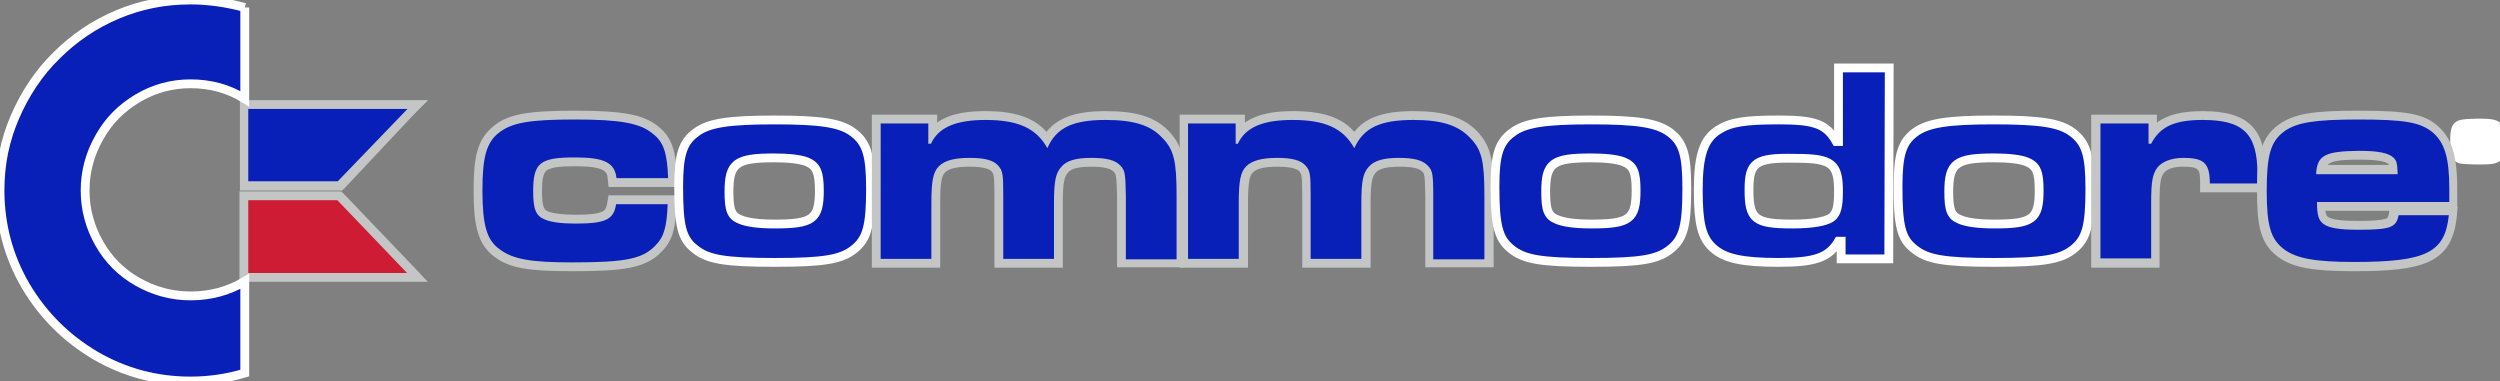 <?xml version="1.0" encoding="utf-8"?>
<!-- Generator: Adobe Illustrator 18.0.0, SVG Export Plug-In . SVG Version: 6.00 Build 0)  -->
<!DOCTYPE svg PUBLIC "-//W3C//DTD SVG 1.1//EN" "http://www.w3.org/Graphics/SVG/1.1/DTD/svg11.dtd">
<svg version="1.1" id="svg2" xmlns:svg="http://www.w3.org/2000/svg"
	 xmlns="http://www.w3.org/2000/svg" xmlns:xlink="http://www.w3.org/1999/xlink" x="0px" y="0px" viewBox="0 0 566.9 86.5"
	 enable-background="new 0 0 566.9 86.5" xml:space="preserve">
<rect x="0" y="0" width="566.9" height="86.5" fill="#808080" stroke="none"/>
<g>
	<g id="g4387">
		<g id="path1922">
			<polygon fill="#081FB8" points="55.3,42.1 55.3,23.7 94.7,23.7 77,42.1 			"/>
			<path fill="#c3c6c5" d="M92.4,24.7L76.6,41.1H56.3V24.7H92.4 M97.1,22.7h-4.7h-36h-2v2v16.5v2h2h20.3h0.9l0.6-0.6L93.8,26
				L97.1,22.7L97.1,22.7z"/>
		</g>
		<g id="path3805">
			<polygon fill="#CD1C33" points="55.3,62.8 55.3,44.4 77,44.4 94.7,62.8 			"/>
			<path fill="#c3c6c5" d="M76.5,45.4l15.8,16.5h-36V45.4H76.5 M77.4,43.4h-0.9H56.3h-2v2v16.5v2h2h36H97l-3.2-3.4L78,44L77.4,43.4
				L77.4,43.4z"/>
		</g>
		<path id="path4382" fill="#081FB8" stroke="#FFFFFF" stroke-width="2" stroke-miterlimit="10" d="M55.5,1.7v20.7
			c-3.7-2.3-7.8-3.4-12.3-3.4c-4.3,0-8.3,1.1-12,3.3c-3.7,2.2-6.6,5.1-8.7,8.9c-2.1,3.7-3.2,7.7-3.2,12c0,4.3,1.1,8.3,3.2,12
			c2.1,3.7,5,6.6,8.7,8.7c3.7,2.1,7.7,3.2,12,3.2c4.5,0,8.6-1.1,12.3-3.3v20.8c-4,1.2-8.1,1.8-12.3,1.8c-7.7,0-14.9-1.9-21.6-5.8
			C15,76.7,9.7,71.4,5.8,64.8C1.9,58.1,0,50.9,0,43.1c0-5.8,1.1-11.3,3.4-16.6c2.3-5.3,5.4-10,9.4-13.9c4-4,8.6-7.1,13.8-9.3
			C31.8,1.1,37.3,0,43.2,0C47.3,0,51.4,0.6,55.5,1.7"/>
	</g>
	<g id="g4407">
		<path id="path4040" fill="#081FB8" stroke="#FFFFFF" stroke-width="2" stroke-miterlimit="10" d="M566.3,28.6
			c0.3,0.3,0.5,0.8,0.6,1.6c0,0.4,0.1,1.3,0.1,1.9c0,2.1-0.1,3-0.6,3.5c-0.5,0.5-1.4,0.7-4,0.7c-2.2,0-3.7-0.1-4.3-0.2
			c-0.7-0.1-1.2-0.7-1.3-1.3c-0.1-0.5-0.2-1.3-0.2-2.7c0-2.2,0.2-3.1,0.8-3.6c0.4-0.3,0.9-0.4,2-0.5c0.5,0,1.9-0.1,2.6-0.1
			C564.8,27.9,565.7,28.1,566.3,28.6 M557.5,32c0,1.9,0,2.6,0.4,2.9c0.3,0.3,0.6,0.4,1.5,0.4l2.4,0.1c1.3,0,2.7-0.1,3.1-0.2
			c0.4-0.1,0.7-0.4,0.9-0.9c0.1-0.5,0.1-1.3,0.1-2.3c0-1.8-0.1-2.5-0.4-2.8c-0.4-0.4-0.9-0.5-4.2-0.5
			C557.5,28.8,557.5,28.9,557.5,32 M558.5,29.7h3.8c1.8,0,1.8,0,2.1,0.2c0.4,0.2,0.6,0.6,0.6,1.4c0,1-0.2,1.3-0.9,1.4
			c0.5,0.1,0.7,0.2,0.8,0.5c0,0.2,0.1,0.3,0.1,1v0.5h-1.7v-0.3c0-0.9,0-0.9-1-0.9h-2.1v1.2h-1.7L558.5,29.7L558.5,29.7z M562.3,32
			c1,0,1,0,1-0.5c0-0.5,0-0.5-1-0.5h-2.1V32L562.3,32L562.3,32z"/>
		<g id="path4340">
			<path fill="#081FB8" d="M129.9,60.5c-9.8,0-13.8-0.7-17-3.1c-3.3-2.3-4.4-5.9-4.4-14.3c0-7.8,1-11.2,4-13.6
				c3.1-2.6,7.3-3.3,18-3.3c10.5,0,15.1,0.9,18.2,3.4c2.7,2.1,3.7,4.8,3.8,10.9l0,1H139l-0.1-0.9c-0.3-2.6-1.6-3.8-8.4-3.8
				c-7.8,0-8.5,1.1-8.5,6.7c0,4,0.6,4.9,2.1,5.5c1.2,0.5,3.6,0.8,6.5,0.8c7,0,7.9-1,8.2-3.6l0.1-0.9l13.6,0l0,1
				c-0.2,5.5-0.9,7.8-3.1,10C146.2,59.6,142.2,60.5,129.9,60.5z"/>
			<path fill="#c3c6c5" d="M130.4,27.1c10.2,0,14.7,0.8,17.6,3.2c2.5,1.9,3.3,4.4,3.5,10.1h-11.7c-0.4-3.5-2.7-4.7-9.4-4.7
				c-8,0-9.5,1.2-9.5,7.7c0,4,0.6,5.6,2.7,6.4c1.4,0.6,3.8,0.9,6.9,0.9c6.8,0,8.7-0.9,9.2-4.4l11.7,0c-0.2,5.1-0.8,7.4-2.8,9.4
				c-2.9,3-6.7,3.8-18.8,3.8c-9.4,0-13.4-0.7-16.4-2.9c-3-2.1-4-5.4-4-13.5c0-7.4,0.9-10.7,3.6-12.9C116,27.8,120,27.1,130.4,27.1
				 M130.4,25.1c-10.9,0-15.3,0.8-18.6,3.6c-3.7,3-4.4,7.3-4.4,14.4c0,7.7,0.8,12.3,4.8,15.2c3.4,2.5,7.5,3.2,17.6,3.2
				c11.7,0,16.6-0.7,20.2-4.4c2.7-2.7,3.2-5.7,3.4-10.7l0.1-2.1l-2.1,0l-11.7,0l-1.7,0l-0.3,1.7c-0.3,1.7-0.4,2.7-7.2,2.7
				c-2.7,0-5-0.3-6.1-0.7c-0.8-0.3-1.5-0.6-1.5-4.6c0-2.8,0.3-4.1,1-4.7c1.1-0.9,3.9-1,6.5-1c7.1,0,7.3,1.4,7.4,2.9l0.2,1.8h1.8
				h11.7h2.1l-0.1-2.1c-0.2-5.5-0.9-9-4.2-11.6C146,26,141.4,25.1,130.4,25.1L130.4,25.1z"/>
		</g>
		<path id="path4342" fill="#081FB8" stroke="#FFFFFF" stroke-width="2" stroke-miterlimit="10" d="M193.4,30c3.1,2.3,4,5.1,4,12.8
			c0,8.4-0.8,11.3-3.6,13.6c-2.9,2.4-6.8,3.1-18.1,3.1c-11.5,0-15.3-0.7-18.2-3.1c-2.9-2.3-3.6-5.2-3.6-14.1c0-7.2,0.9-10.1,4-12.3
			c2.8-2.1,7.3-2.8,17.8-2.8C186.1,27.2,190.6,27.9,193.4,30 M165.3,43.5c0,4.1,0.5,5.5,2.6,6.3c1.4,0.6,4,1,7.7,1
			c8.7,0,10.2-1.1,10.2-7.6c0-4.2-0.7-5.6-2.8-6.5c-1.5-0.6-4.2-0.9-7.4-0.9C166.9,35.8,165.3,37,165.3,43.5"/>
		<g id="path4344">
			<path fill="#081FB8" d="M198.7,59.7V27h12.8v3.1c2.3-2.6,6.1-3.9,12-3.9c6.9,0,11.1,1.6,13.9,5.4c2.3-3.8,6.3-5.4,13.3-5.4
				c6.6,0,10.7,1.3,13.5,4.3c3,3.1,3.5,6.2,3.5,13.9v15.4h-13.5V44.3c-0.1-5.2-0.3-5.3-1-6.1c-0.9-1-2.7-1.4-5.7-1.4
				c-3.2,0-5.1,0.5-6.1,1.6c-1,1.1-1.4,2.4-1.4,7.6v13.7h-13.5V44.3c0-4.7-0.1-5.3-1-6.1c-0.8-0.9-2.7-1.4-5.6-1.4
				c-3.2,0-5.2,0.5-6.3,1.6c-1.1,1.1-1.4,2.8-1.4,7.6v13.7H198.7z"/>
			<path fill="#c3c6c5" d="M250.7,27.2c6.4,0,10.2,1.2,12.8,4c2.7,2.7,3.3,5.3,3.3,13.2v14.4h-11.5V44.3c-0.1-5.1-0.2-5.7-1.3-6.8
				c-1.1-1.2-3.1-1.7-6.5-1.7c-3.5,0-5.6,0.6-6.8,2c-1.3,1.4-1.7,3.2-1.7,8.2v12.7h-11.5V44.3c0-4.8-0.1-5.6-1.2-6.8
				c-1.1-1.2-3.1-1.7-6.4-1.7c-3.5,0-5.7,0.6-7,1.9c-1.3,1.3-1.7,3.3-1.7,8.3v12.7h-11.5V28h10.8v4.6h0.6c1.7-3.7,5.6-5.4,12.4-5.4
				c7.4,0,11.5,1.9,14,6.4C239.5,29,243.2,27.2,250.7,27.2 M250.7,25.2c-6.6,0-10.8,1.4-13.4,4.7c-2.9-3.3-7.3-4.7-13.8-4.7
				c-3.4,0-7.8,0.3-11,2.6V26h-2h-10.8h-2v2v30.7v2h2h11.5h2v-2V46c0-4.9,0.4-6.2,1.1-6.9c0.9-0.9,2.7-1.3,5.6-1.3
				c3.3,0,4.5,0.6,4.9,1c0.5,0.6,0.7,0.8,0.7,5.5v14.4v2h2H239h2v-2V46c0-4.8,0.4-6,1.2-6.9l0,0l0,0c0.7-0.9,2.5-1.3,5.3-1.3
				c2.7,0,4.3,0.4,5,1.1c0.5,0.5,0.7,0.7,0.8,5.4l0,14.3v2h2h11.5h2v-2V44.3c0-8-0.6-11.2-3.8-14.6
				C261.9,26.5,257.7,25.2,250.7,25.2L250.7,25.2z"/>
		</g>
		<g id="path4346">
			<path fill="#081FB8" d="M268.5,59.7V27h12.8V30c2.3-2.6,6.1-3.8,12-3.8c6.9,0,11.1,1.6,13.9,5.4c2.3-3.8,6.3-5.4,13.4-5.4
				c6.6,0,10.6,1.3,13.5,4.3c3,3.1,3.5,6.2,3.5,13.9v15.4H324V44.3c0-5.2-0.2-5.3-1-6.1c-1-1-2.8-1.4-5.8-1.4
				c-3.1,0-5.1,0.5-6.1,1.6c-1,1.1-1.4,2.4-1.4,7.6v13.7h-13.5V44.3c0-4.7-0.1-5.3-1-6.1c-0.8-0.9-2.7-1.4-5.6-1.4
				c-3.2,0-5.2,0.5-6.3,1.6c-1.1,1.1-1.4,2.8-1.4,7.6v13.7H268.5z"/>
			<path fill="#c3c6c5" d="M320.5,27.2c6.4,0,10.1,1.2,12.8,4c2.7,2.7,3.3,5.3,3.3,13.2v14.4H325V44.3c0-5.1-0.2-5.7-1.3-6.8
				c-1.2-1.2-3.1-1.7-6.5-1.7c-3.4,0-5.6,0.6-6.8,2c-1.3,1.4-1.7,3.2-1.7,8.2v12.7h-11.5V44.3c0-4.8-0.1-5.6-1.2-6.8
				c-1.1-1.2-3.1-1.7-6.4-1.7c-3.4,0-5.7,0.6-7,1.9c-1.3,1.3-1.7,3.3-1.7,8.3v12.7h-11.5V28h10.8v4.6h0.5c1.7-3.7,5.6-5.4,12.4-5.4
				c7.4,0,11.5,1.9,14,6.4C309.2,29,312.9,27.2,320.5,27.2 M320.5,25.2c-6.7,0-10.8,1.4-13.4,4.7c-2.9-3.3-7.2-4.7-13.8-4.7
				c-3.4,0-7.7,0.3-11,2.6V26h-2h-10.8h-2v2v30.7v2h2h11.5h2v-2V46c0-4.9,0.4-6.2,1.1-6.9c0.9-0.9,2.7-1.3,5.6-1.3
				c3.3,0,4.5,0.6,4.9,1c0.5,0.6,0.7,0.8,0.7,5.5v14.4v2h2h11.5h2v-2V46c0-4.8,0.4-6,1.2-6.9c0.8-0.9,2.6-1.3,5.4-1.3
				c3.6,0,4.6,0.6,5.1,1.1c0.5,0.5,0.6,0.6,0.7,5.4l0,14.3v2h2h11.5h2v-2V44.3c0-8-0.6-11.2-3.8-14.6
				C331.7,26.5,327.4,25.2,320.5,25.2L320.5,25.2z"/>
		</g>
		<path id="path4348" fill="#081FB8" stroke="#FFFFFF" stroke-width="2" stroke-miterlimit="10" d="M378.6,30
			c3.1,2.3,3.9,5.1,3.9,12.8c0,8.4-0.8,11.3-3.6,13.6c-2.9,2.4-6.7,3.1-18.1,3.1c-11.5,0-15.3-0.7-18.2-3.1
			c-2.8-2.3-3.6-5.2-3.6-14.1c0-7.2,0.9-10.1,4-12.3c2.8-2.1,7.3-2.8,17.8-2.8C371.3,27.2,375.7,27.9,378.6,30 M350.5,43.5
			c0,4.1,0.5,5.5,2.6,6.3c1.4,0.6,4,1,7.7,1c8.7,0,10.2-1.1,10.2-7.6c0-4.2-0.6-5.6-2.8-6.5c-1.4-0.6-4.2-0.9-7.4-0.9
			C352,35.8,350.5,37,350.5,43.5"/>
		<path id="path4350" fill="#081FB8" stroke="#FFFFFF" stroke-width="2" stroke-miterlimit="10" d="M428.3,58.7h-10.8v-4h-0.6
			c-2.2,3.7-5.3,4.8-13.6,4.8c-8.3,0-12.3-0.9-14.9-3.3c-2.5-2.3-3.3-5.5-3.3-13.1c0-7.8,1.2-11.5,4.5-13.6c2.8-1.8,6-2.3,13.9-2.3
			c8.1,0,10.7,1,12.9,4.9h0.5V15.4h11.5L428.3,58.7L428.3,58.7L428.3,58.7z M396.6,43c0,6.7,1.3,7.8,9.9,7.8c4.2,0,7.3-0.5,8.7-1.4
			c1.3-0.9,1.7-2.5,1.7-6c0-6.3-1.5-7.5-9.7-7.5C398.1,35.7,396.6,36.8,396.6,43"/>
		<path id="path4352" fill="#081FB8" stroke="#FFFFFF" stroke-width="2" stroke-miterlimit="10" d="M469.9,30c3.1,2.3,4,5.1,4,12.8
			c0,8.4-0.8,11.3-3.6,13.6c-2.9,2.4-6.8,3.1-18.1,3.1c-11.5,0-15.3-0.7-18.2-3.1c-2.9-2.3-3.6-5.2-3.6-14.1
			c0-7.2,0.9-10.1,3.9-12.3c2.9-2.1,7.4-2.8,17.8-2.8C462.7,27.2,467.1,27.9,469.9,30 M441.9,43.5c0,4.1,0.5,5.5,2.6,6.3
			c1.4,0.6,4,1,7.7,1c8.7,0,10.2-1.1,10.2-7.6c0-4.2-0.6-5.6-2.8-6.5c-1.4-0.6-4.2-0.9-7.4-0.9C443.5,35.8,441.9,37,441.9,43.5"/>
		<g id="path4354">
			<path fill="#081FB8" d="M475.3,59.7V27h12.8v3.2c2.3-2.8,5.7-4,11.4-4c9.7,0,13.4,3.6,13.4,13.3v3.1h-12.8v-1c0-4-0.8-4.8-5-4.8
				c-2.3,0-4.2,0.7-5.1,1.8c-0.9,1.2-1.2,2.4-1.2,7.3v13.7H475.3z"/>
			<path fill="#c3c6c5" d="M499.5,27.2c9.2,0,12.4,3.1,12.4,12.3v2.1h-10.8c0-4.6-1.3-5.8-6-5.8c-2.6,0-4.8,0.8-5.9,2.2
				c-1.1,1.5-1.4,3.2-1.4,7.9v12.7h-11.5V28h10.9v4.6h0.6C489.8,28.7,493.1,27.2,499.5,27.2 M499.5,25.2c-4.7,0-8,0.8-10.4,2.6V26
				h-2h-10.9h-2v2v30.7v2h2h11.5h2v-2V45.9c0-4.6,0.3-5.8,1-6.7c0.7-0.9,2.3-1.4,4.2-1.4c3.8,0,4,0.5,4,3.8v2h2h10.8h2v-2v-2.1
				C513.9,29.2,509.8,25.2,499.5,25.2L499.5,25.2z"/>
		</g>
		<g id="path4356">
			<path fill="#081FB8" d="M533.6,60.5c-9,0-13.5-0.8-16.5-3.1c-3.3-2.5-4.3-5.7-4.3-14c0-8.7,1-11.9,4.5-14.4
				c3.3-2.3,7.2-2.9,17.4-2.9c10.7,0,14.4,0.7,17.4,3.1c3,2.5,4.1,6.3,4.1,13.4c0,0.4,0,1.8,0,3.1l0,1h-30c0.1,2.3,0.5,2.8,1.1,3.2
				c1,0.7,3.3,1.1,7.2,1.1c7.8,0,7.9-0.7,8.2-2.4l0.1-0.8l13.4,0l-0.1,1.1C555.1,58.7,549.3,60.5,533.6,60.5z M542.7,38.5
				c-0.1-1.4-0.2-1.7-0.6-2c-0.8-0.9-3-1.3-7.2-1.3c-7,0-8.3,0.8-8.6,3.3H542.7z"/>
			<path fill="#c3c6c5" d="M534.8,27.1c10.3,0,14,0.6,16.8,2.9c2.7,2.3,3.8,5.7,3.8,12.7c0,0.4,0,1.8,0,3.1h-30c0,3.1,0.4,4.2,1.5,5
				c1.2,0.9,3.6,1.3,7.8,1.3c7.3,0,8.7-0.5,9.2-3.3l11.4,0c-0.9,8.5-5.1,10.6-21.5,10.6c-8.9,0-13.1-0.8-15.9-2.9
				c-3-2.3-3.9-5.3-3.9-13.2c0-8.2,0.9-11.3,4.1-13.6C520.9,27.8,524.7,27.1,534.8,27.1 M525.2,39.5h18.5c-0.1-2.4-0.2-3-0.9-3.7
				c-1.1-1.1-3.4-1.6-7.9-1.6C527.2,34.3,525.4,35.2,525.2,39.5 M534.8,25.1c-10.5,0-14.5,0.7-18,3.1c-4.2,3-5,7.3-5,15.2
				c0,7.6,0.7,11.8,4.7,14.8c3.2,2.4,7.7,3.3,17.1,3.3c15.7,0,22.4-1.7,23.5-12.4l0.2-2.2l-0.1,0l0-1c0-0.9,0-2,0-3.2
				c0-7.5-1.3-11.5-4.5-14.2C549.6,25.8,545.7,25.1,534.8,25.1L534.8,25.1z M527.7,37.5c0.7-0.9,2.4-1.3,7.3-1.3
				c4.9,0,6.1,0.6,6.5,0.9c0.1,0.1,0.1,0.1,0.2,0.3H527.7L527.7,37.5z M527.3,47.8h14.5l-0.1,0.7c-0.2,0.9-0.3,0.9-0.7,1.1
				c-1.2,0.4-3.8,0.5-6.5,0.5c-3.5,0-5.7-0.3-6.6-0.9C527.7,49,527.4,48.8,527.3,47.8L527.3,47.8z"/>
		</g>
	</g>
</g>
</svg>
